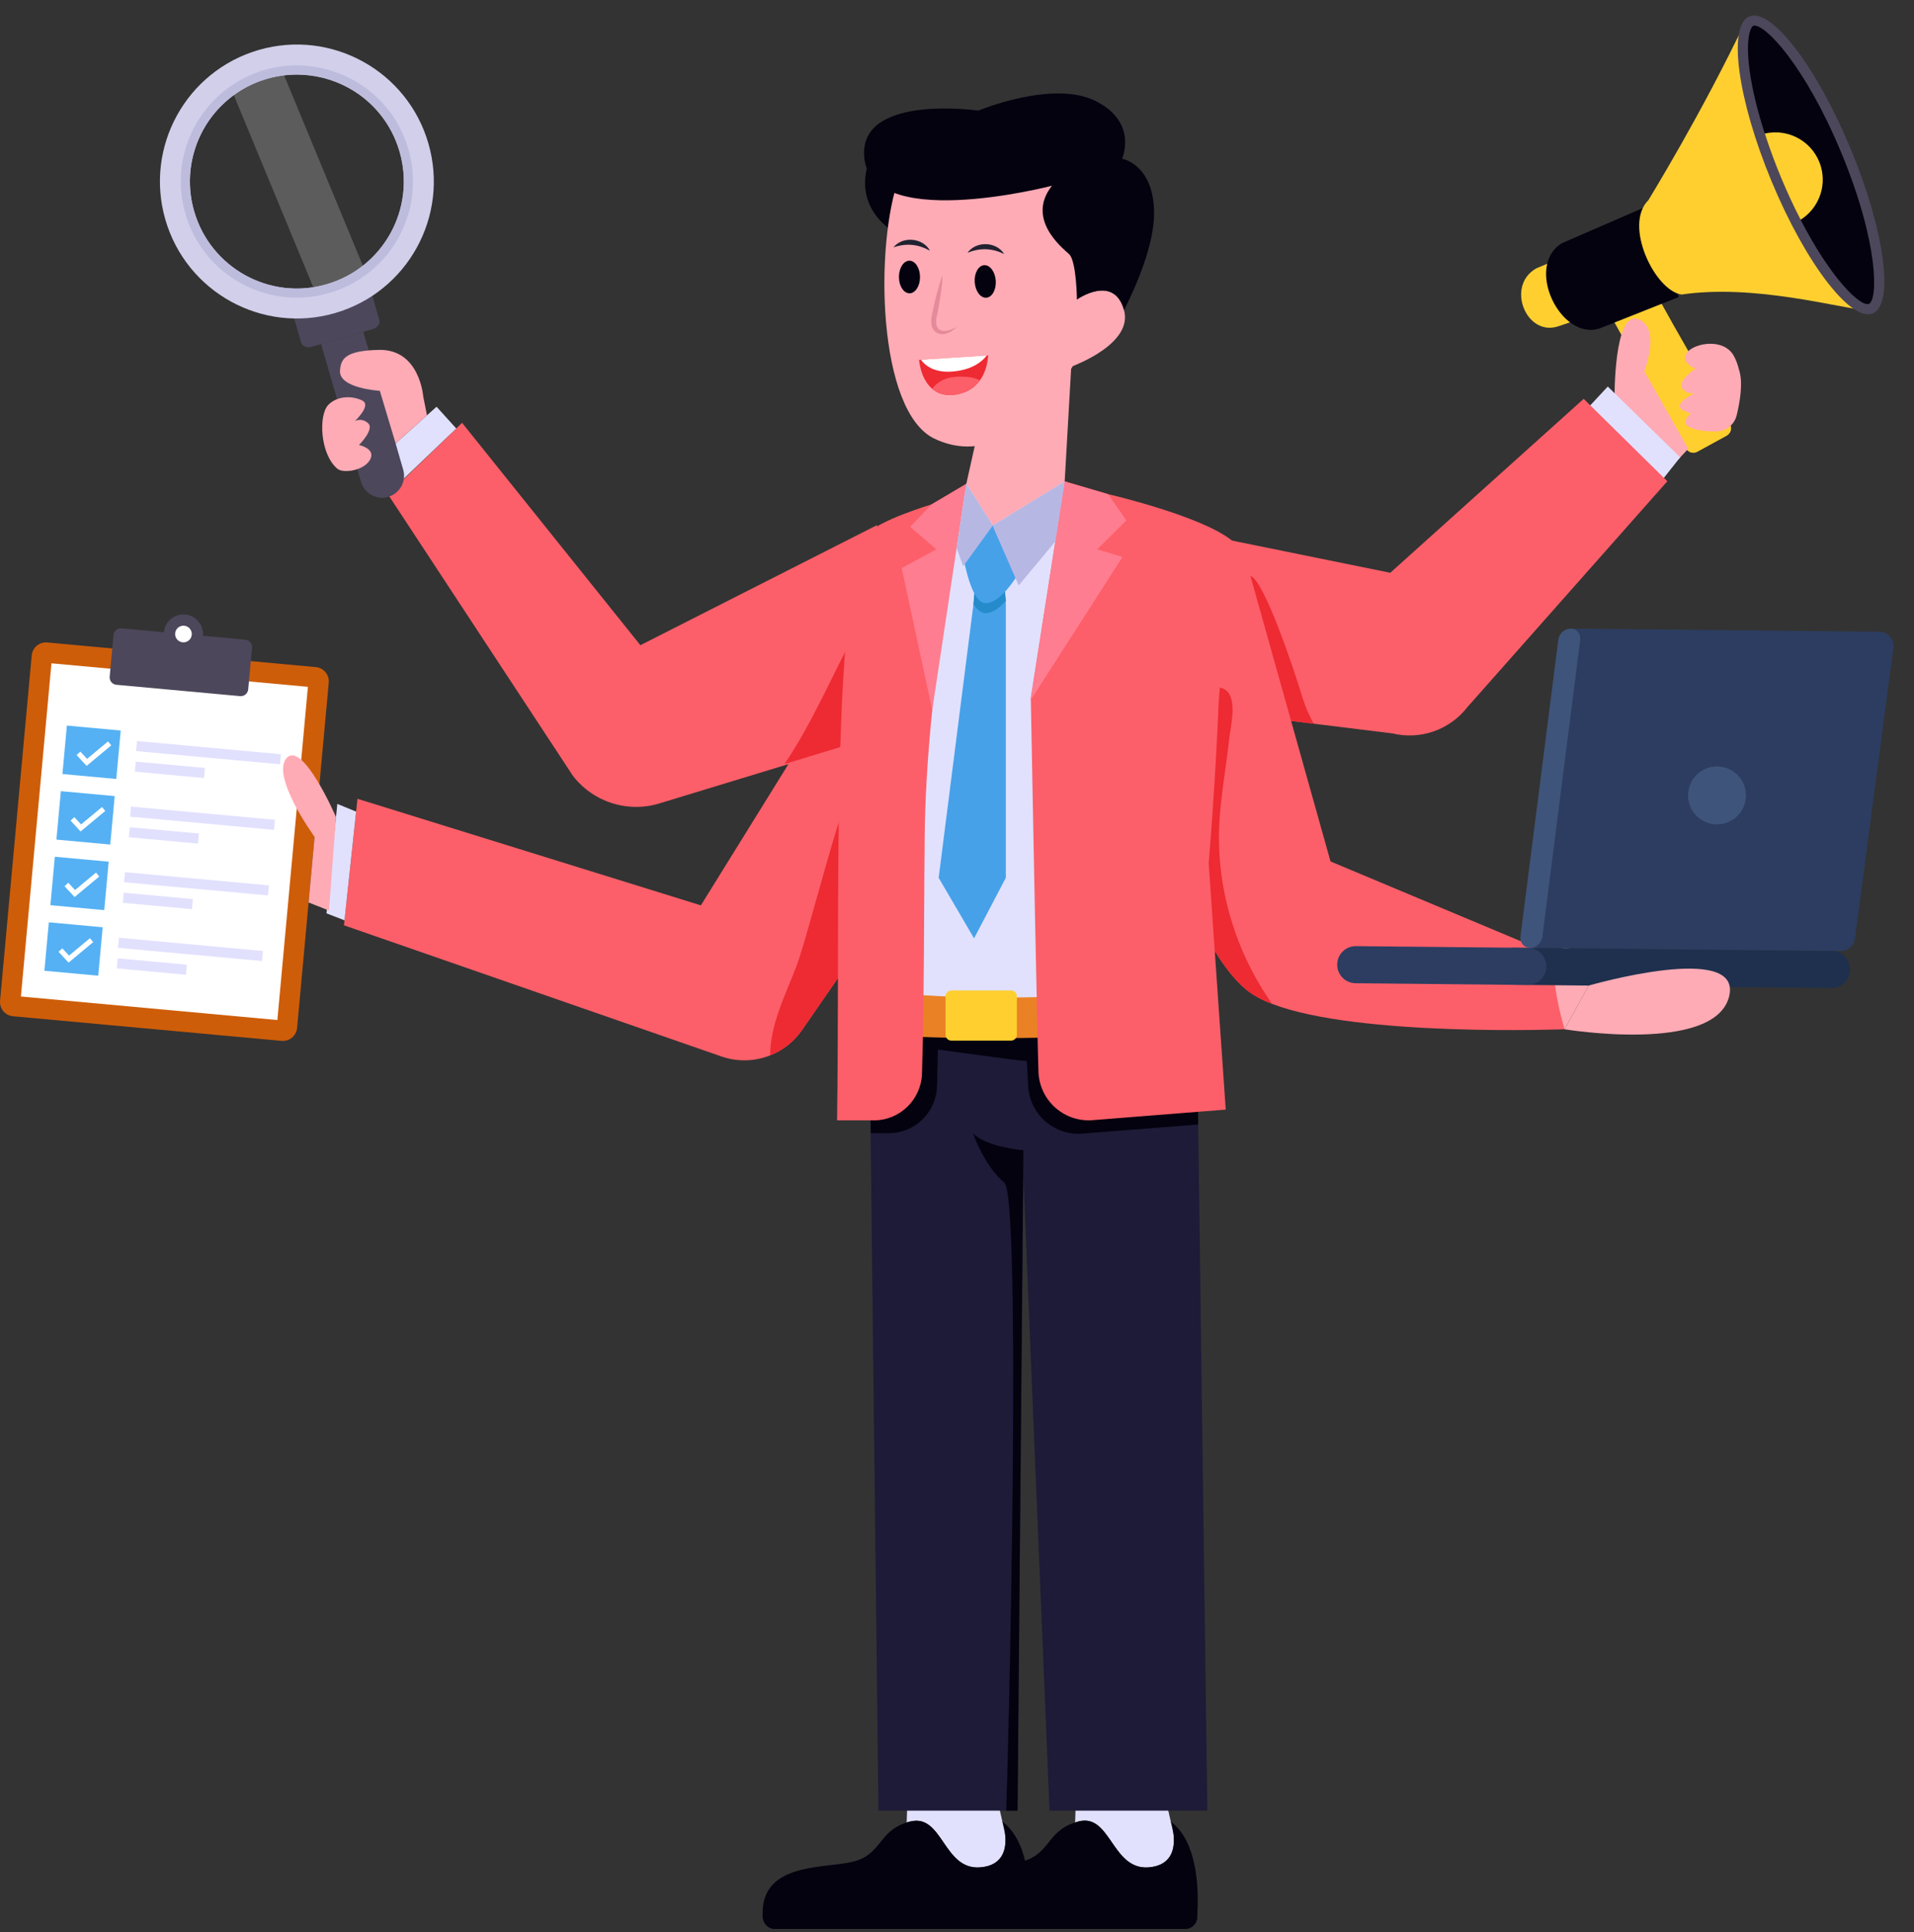 <svg width="428" height="432" viewBox="0 0 428 432" fill="none" xmlns="http://www.w3.org/2000/svg">
<rect x="0" y="0" width="428" height="432" fill="#333333" stroke="none"/>
<path d="M224.489 165L198.931 201.969L179.335 230.309C177.522 232.921 175.043 234.832 172.242 235.943C168.744 237.343 164.768 237.463 161.035 236.093L76.916 206.87L79.933 178.585L156.726 202.412L193.136 143.7L224.489 165Z" fill="#FC5F69"/>
<path d="M198.931 201.969L179.335 230.309C177.521 232.922 175.043 234.833 172.242 235.943C172.229 234.918 172.296 233.905 172.431 232.916C173.23 227.071 175.914 221.689 178.03 216.188C181.76 206.455 192.677 158.127 198.391 162.978C201.744 165.824 194.005 185.568 195.661 189.627C197.272 193.583 198.187 197.76 198.931 201.969Z" fill="#EE2A33"/>
<path d="M62.962 232.707L2.904 227.201C1.146 227.04 -0.148 225.484 0.014 223.727L7.092 146.529C7.253 144.772 8.808 143.478 10.565 143.639L70.623 149.145C72.381 149.307 73.675 150.862 73.513 152.619L66.435 229.817C66.274 231.575 64.719 232.869 62.962 232.707Z" fill="#CE5D09"/>
<path d="M62.023 228.048L68.853 153.556L11.503 148.298L4.673 222.789L62.023 228.048Z" fill="white"/>
<path d="M53.692 155.635L26.03 153.099C25.115 153.015 24.441 152.205 24.525 151.29L25.378 141.986C25.462 141.071 26.272 140.397 27.187 140.48L54.849 143.017C55.764 143.101 56.438 143.911 56.354 144.826L55.501 154.13C55.417 155.045 54.607 155.719 53.692 155.635Z" fill="#4D475B"/>
<path d="M41.018 146.124C43.435 146.124 45.394 144.165 45.394 141.748C45.394 139.332 43.435 137.372 41.018 137.372C38.602 137.372 36.643 139.332 36.643 141.748C36.643 144.165 38.602 146.124 41.018 146.124Z" fill="#4D475B"/>
<path d="M41.022 143.612C42.052 143.612 42.886 142.778 42.886 141.748C42.886 140.719 42.052 139.884 41.022 139.884C39.993 139.884 39.158 140.719 39.158 141.748C39.158 142.778 39.993 143.612 41.022 143.612Z" fill="white"/>
<path d="M14.954 162.22L13.961 173.05L26.002 174.154L26.995 163.324L14.954 162.22Z" fill="#55B1F4"/>
<path d="M19.369 171.228L17.127 168.806L17.962 168.032L19.471 169.662L24.154 165.766L24.881 166.64L19.369 171.228Z" fill="white"/>
<path d="M30.634 165.668L30.428 167.923L62.621 170.875L62.828 168.62L30.634 165.668Z" fill="#E1E1FE"/>
<path d="M30.349 170.27L30.143 172.525L45.616 173.944L45.822 171.689L30.349 170.27Z" fill="#E1E1FE"/>
<path d="M13.608 176.881L12.615 187.711L24.656 188.815L25.649 177.985L13.608 176.881Z" fill="#55B1F4"/>
<path d="M18.023 185.889L15.781 183.467L16.616 182.693L18.126 184.324L22.808 180.427L23.537 181.302L18.023 185.889Z" fill="white"/>
<path d="M29.289 180.328L29.082 182.583L61.276 185.535L61.482 183.28L29.289 180.328Z" fill="#E1E1FE"/>
<path d="M29.004 184.931L28.797 187.186L44.27 188.605L44.477 186.35L29.004 184.931Z" fill="#E1E1FE"/>
<path d="M12.263 191.543L11.27 202.373L23.31 203.477L24.303 192.647L12.263 191.543Z" fill="#55B1F4"/>
<path d="M16.679 200.55L14.435 198.129L15.271 197.354L16.78 198.985L21.462 195.088L22.191 195.963L16.679 200.55Z" fill="white"/>
<path d="M27.947 194.989L27.74 197.245L59.934 200.197L60.141 197.941L27.947 194.989Z" fill="#E1E1FE"/>
<path d="M27.662 199.592L27.455 201.847L42.928 203.266L43.135 201.011L27.662 199.592Z" fill="#E1E1FE"/>
<path d="M10.919 206.203L9.926 217.033L21.967 218.137L22.96 207.307L10.919 206.203Z" fill="#55B1F4"/>
<path d="M15.336 215.212L13.094 212.79L13.928 212.016L15.438 213.646L20.12 209.75L20.848 210.624L15.336 215.212Z" fill="white"/>
<path d="M26.599 209.652L26.393 211.907L58.586 214.859L58.793 212.604L26.599 209.652Z" fill="#E1E1FE"/>
<path d="M26.318 214.254L26.111 216.51L41.584 217.929L41.791 215.673L26.318 214.254Z" fill="#E1E1FE"/>
<path d="M79.629 181.453L75.428 179.73L73.01 204.2L77.036 205.753" fill="#E1E1FE"/>
<path d="M75.141 182.684L73.566 203.574L69.007 201.764L70.349 187.099C70.349 187.099 60.487 173.53 64.091 169.489C67.696 165.46 75.141 182.684 75.141 182.684Z" fill="#FEABB5"/>
<path d="M196.156 117.38L194.235 127.291L192.338 140.527L188.689 166.111L188.542 167.1L187.434 167.442L169.959 172.768L147.869 179.493C140.682 181.874 132.725 179.457 128.094 173.42L86.772 110.549L103.329 94.533L143.2 144.249L196.156 117.38Z" fill="#FC5F69"/>
<path d="M197.787 138.588L194.138 164.173C193.735 164.635 193.321 165.075 192.884 165.504L175.408 170.829C181.694 161.657 186.966 149.138 191.443 141.041C193.147 137.961 194.729 134.652 195.083 131.182L195 133.789C196.112 135.28 197.052 136.895 197.787 138.588Z" fill="#EE2A33"/>
<path d="M102.023 95.796L97.621 90.935L84.561 102.639L88.599 108.638L102.023 95.796Z" fill="#E1E1FE"/>
<path d="M64.873 68.052L67.34 76.568C67.582 77.404 68.617 77.84 69.648 77.541L83.385 73.561C84.417 73.263 85.058 72.341 84.816 71.505L82.349 62.989L64.873 68.052Z" fill="#4D475B"/>
<path d="M71.801 76.918L80.725 107.725C81.483 110.341 84.201 111.84 86.811 111.084C89.421 110.328 90.915 107.602 90.159 104.992L81.235 74.185L71.801 76.918Z" fill="#4D475B"/>
<path d="M36.978 49.102C41.682 65.341 58.658 74.697 74.908 69.999C91.152 65.285 100.498 48.303 95.795 32.065C91.091 15.826 74.115 6.469 57.865 11.167C41.621 15.881 32.275 32.863 36.978 49.102ZM43.415 47.242C39.73 34.548 47.046 21.283 59.736 17.608C72.424 13.934 85.684 21.235 89.358 33.924C93.032 46.613 85.732 59.873 73.038 63.558C60.349 67.232 47.089 59.931 43.415 47.242Z" fill="#D1CFEA"/>
<g opacity="0.2">
<path d="M51.48 19.324C51.77 20.024 72.136 69.236 70.863 66.163C71.777 65.991 72.689 65.782 73.602 65.522C76.703 64.619 79.51 63.195 81.953 61.367L81.145 59.409C79.453 55.319 87.632 75.088 62.722 14.884C58.696 15.46 54.825 16.979 51.48 19.324Z" fill="white"/>
</g>
<path d="M41.456 47.797C45.203 60.767 58.127 68.428 70.862 66.163C71.776 65.991 72.688 65.781 73.602 65.522C76.703 64.619 79.51 63.194 81.953 61.367C90.425 54.985 94.388 43.957 91.321 33.351C86.055 15.204 63.527 8.314 48.947 21.34C41.379 28.301 38.768 38.513 41.456 47.797ZM49.785 23.369C62.469 11.082 84.29 16.401 89.356 33.919C92.074 43.303 88.832 53.352 81.144 59.409C78.798 61.251 76.067 62.672 73.034 63.557C60.431 67.262 47.1 59.966 43.419 47.241C40.809 38.301 43.758 29.073 49.785 23.369Z" fill="#BDBCDD"/>
<path d="M82.775 102.742C84.086 100.276 80.275 99.489 80.275 99.489C80.275 99.489 83.878 95.904 82.271 94.573C80.866 93.394 79.609 94.013 79.317 94.182C79.772 93.751 83.048 90.542 80.996 89.54C78.817 88.46 75.44 88.43 73.416 90.517C71.195 92.807 71.553 101.511 75.427 104.785C76.79 105.937 81.46 105.191 82.775 102.742Z" fill="#FEABB5"/>
<path d="M95.48 92.854L94.638 88.62C94.638 88.62 93.853 78.033 84.743 78.223C77.219 78.379 76.198 80.214 76.03 82.896C75.784 86.846 84.934 87.377 84.934 87.377L88.464 99.14L95.48 92.854Z" fill="#FEABB5"/>
<path d="M355.26 55.083L343.563 59.985C336.621 63.847 341.274 75.413 348.517 72.933L360.5 68.877L355.26 55.083Z" fill="#FFCF30"/>
<path d="M386.072 97.439L379.531 101.015C378.633 101.498 377.492 101.164 376.979 100.264L363.421 76.422L360.405 70.968C359.922 70.071 360.256 68.931 361.153 68.447L367.694 64.871C368.624 64.359 369.796 64.695 370.279 65.593L374.025 72.331L386.884 94.891C387.367 95.788 387.032 96.93 386.072 97.439Z" fill="#FFCF30"/>
<path d="M368.025 46.223L349.291 54.362C340.823 59.518 348.988 76.319 357.725 73.418L375.401 66.407L368.025 46.223Z" fill="#04020F"/>
<path d="M418.676 69.643C410.394 68.686 392.276 63.483 376.016 65.847C370.091 65.027 362.952 50.339 368.618 44.734C368.565 44.755 380.479 25.568 390.57 4.227C389.735 10.903 393.912 23.014 399.734 37.582C402.308 43.994 405.135 49.859 407.963 54.808C412.061 62.042 415.452 67.523 418.676 69.643Z" fill="#FFCF30"/>
<path d="M418.782 70.057C423.658 68.029 421.431 51.525 413.808 33.193C406.184 14.861 396.051 1.644 391.175 3.672C386.299 5.699 388.526 22.204 396.149 40.536C403.772 58.868 413.905 72.085 418.782 70.057Z" fill="#4D475B"/>
<path d="M394.63 29.866C395.65 33.045 396.869 36.346 398.246 39.662C399.69 43.136 401.165 46.294 402.645 49.132C409.417 62.265 415.906 68.513 417.869 67.964L417.902 67.955C419.915 67.12 420.237 54.579 411.707 34.063C403.557 14.481 394.474 5.092 392.084 5.761C391.385 6.051 390.307 8.835 391.23 15.684C391.8 19.875 392.965 24.716 394.63 29.866Z" fill="#04020F"/>
<path d="M394.631 29.866C395.65 33.045 396.869 36.346 398.246 39.662C399.691 43.136 401.166 46.294 402.645 49.131C406.506 46.703 408.496 41.938 407.204 37.321C405.673 31.849 400.104 28.595 394.631 29.866Z" fill="#FFCF30"/>
<path d="M361.036 88.998C361.036 88.998 360.864 69.547 366.211 71.318C371.557 73.089 367.7 83.03 367.7 83.03L377.529 100.315L375.296 102.714" fill="#FEABB5"/>
<path d="M377.38 95.236C378.581 96.167 381.542 96.558 384.042 96.434C386.104 96.332 387.849 94.871 388.342 92.866C389.06 89.947 389.84 85.483 388.86 82.637C388.612 81.583 388.244 80.563 387.748 79.637C385.543 75.513 379.031 76.625 377.282 78.782C375.529 80.927 379.096 82.436 379.096 82.436C379.096 82.436 374.895 85.254 376.197 86.865C377.353 88.292 378.694 87.928 379.02 87.826C378.485 88.153 374.258 90.162 376.073 91.535C376.525 91.881 377.235 92.179 378.092 92.413C377.128 93.32 376.359 94.458 377.38 95.236Z" fill="#FEABB5"/>
<path d="M355.33 90.923L359.524 86.422L375.711 102.241L371.813 107.156" fill="#E1E1FE"/>
<path d="M372.842 107.594L328.136 158.087C324.191 163.184 317.62 165.487 311.35 163.966L293.767 161.798L283.065 160.473L263.424 158.045L274.641 120.685L310.889 128.058L354.135 89.171L372.842 107.594Z" fill="#FC5F69"/>
<path d="M293.765 161.798L283.063 160.472C282.614 159.887 282.199 159.28 281.806 158.661C277.736 152.3 275.496 144.022 276.448 136.459C276.769 133.98 276.18 127.7 279.608 128.748C282.719 129.69 289.542 150.266 291.107 155.497C291.757 157.69 292.658 159.805 293.765 161.798Z" fill="#EE2A33"/>
<path d="M350.016 214.593L349.861 230.112C349.861 230.112 303.782 231.883 284.464 224.437C282.502 223.688 280.825 222.84 279.491 221.882C272.255 216.674 265.344 201.824 260.022 187.389C253.858 170.646 249.807 154.447 249.807 154.447L278.139 123.506L297.525 192.592L350.016 214.593Z" fill="#FC5F69"/>
<path d="M284.464 224.437C282.501 223.688 280.825 222.84 279.49 221.882C272.255 216.674 265.343 201.824 260.021 187.389C260.401 179.023 262.727 170.768 265.64 162.952C266.787 159.877 268.111 152.728 272.838 153.732C277.247 154.653 275.178 162.25 274.84 165.378C274.149 171.85 272.9 178.271 272.63 184.782C272.057 198.828 276.368 212.969 284.464 224.437Z" fill="#EE2A33"/>
<path d="M349.856 230.114C349.856 230.114 344.401 211.939 350.037 211.996C355.673 212.052 355.256 220.343 355.256 220.343" fill="#FEABB5"/>
<path d="M413.692 216.78C413.68 217.927 413.207 218.959 412.449 219.702C411.684 220.444 410.65 220.897 409.503 220.886L338.393 220.175C336.106 220.152 334.264 218.281 334.287 215.987C334.299 214.847 334.772 213.807 335.53 213.065C336.295 212.322 337.329 211.869 338.476 211.88L409.586 212.591C411.873 212.614 413.715 214.493 413.692 216.78Z" fill="#1E304E"/>
<path d="M423.39 144.819L414.805 209.855C414.598 211.442 413.233 212.627 411.637 212.611L342.131 211.917L351.544 140.549L420.278 141.235C422.183 141.254 423.637 142.931 423.39 144.819Z" fill="#2C3D61"/>
<path d="M353.357 143.085L344.899 209.419C344.722 210.809 343.482 211.93 342.129 211.917C340.776 211.903 339.825 210.76 340.002 209.37L348.46 143.036C348.745 140.796 351.52 139.714 352.871 141.296C353.254 141.761 353.446 142.391 353.357 143.085Z" fill="#3F547A"/>
<path d="M344.552 219.023C343.787 219.766 342.753 220.219 341.606 220.207L303.122 219.823C300.835 219.8 298.993 217.928 299.016 215.634C299.027 214.494 299.501 213.455 300.258 212.712C301.023 211.97 302.058 211.517 303.205 211.528L341.689 211.913C345.366 211.949 347.178 216.449 344.552 219.023Z" fill="#2C3D61"/>
<path d="M383.95 184.302C387.525 184.302 390.423 181.404 390.423 177.829C390.423 174.254 387.525 171.355 383.95 171.355C380.375 171.355 377.477 174.254 377.477 177.829C377.477 181.404 380.375 184.302 383.95 184.302Z" fill="#3F547A"/>
<path d="M355.256 220.344C355.256 220.344 390.079 210.281 386.613 222.95C383.148 235.62 349.855 230.115 349.855 230.115" fill="#FEABB5"/>
<path d="M219.227 417.484C210.871 418.165 210.871 405.377 203.485 407.245C203.224 407.303 202.978 407.376 202.746 407.463L203.195 394.269L222.992 402.162C223.018 402.276 224.228 407.613 224.151 407.274L224.745 409.997C225.107 412.864 224.643 417.035 219.227 417.484Z" fill="#E1E1FE"/>
<path d="M230.018 428.766C229.917 430.171 228.729 431.257 227.324 431.257H173.277C171.828 431.257 170.67 430.113 170.568 428.679C169.743 416.485 183.762 417.774 190.409 416.297C197.245 414.79 196.202 409.505 202.748 407.462C202.98 407.375 203.226 407.303 203.487 407.245C210.872 405.377 210.872 418.165 219.229 417.484C224.645 417.035 225.109 412.864 224.747 409.997C224.587 408.563 224.211 407.433 224.153 407.274L224.138 407.245C230.511 412.024 230.409 423.639 230.018 428.766Z" fill="#04020F"/>
<path d="M230.129 427.663C230.108 428.056 230.084 428.427 230.058 428.766C229.957 430.171 228.769 431.257 227.364 431.257H173.316C171.868 431.257 170.709 430.113 170.608 428.679C170.584 428.329 170.576 427.992 170.576 427.663H230.129Z" fill="#04020F"/>
<path d="M256.891 417.484C248.305 418.184 248.425 404.457 240.41 407.462L240.859 394.269L260.656 402.162L261.801 407.245L261.815 407.274L262.409 409.997C262.771 412.864 262.308 417.035 256.891 417.484Z" fill="#E1E1FE"/>
<path d="M267.682 428.766C267.581 430.171 266.393 431.257 264.989 431.257H210.941C209.492 431.257 208.334 430.113 208.232 428.679C207.407 416.485 221.426 417.774 228.073 416.297C234.909 414.791 233.866 409.505 240.412 407.462C248.411 404.463 248.317 418.183 256.893 417.484C262.309 417.035 262.773 412.864 262.411 409.997C262.251 408.563 261.875 407.433 261.817 407.274L261.802 407.245C268.175 412.024 268.073 423.639 267.682 428.766Z" fill="#04020F"/>
<path d="M267.792 427.663C267.77 428.055 267.746 428.427 267.72 428.765C267.619 430.171 266.431 431.257 265.026 431.257H210.978C209.53 431.257 208.372 430.113 208.27 428.678C208.246 428.328 208.238 427.992 208.238 427.663H267.792Z" fill="#04020F"/>
<path d="M195.089 34.392C195.063 34.422 194.996 34.53 194.903 34.707C193.922 36.573 190.049 46.137 201.079 52.664C213.155 59.809 209.226 36.279 209.226 36.279L201.075 33.203L195.089 34.392Z" fill="#04020F"/>
<path d="M234.69 404.806L228.837 263.055C227.37 423.393 227.556 403.033 227.54 404.806H196.431C196.414 403.3 196.648 423.613 194.428 231.24L194.293 221.428C199.329 222.028 204.541 222.439 209.9 222.698C217.877 223.081 226.196 223.116 234.796 222.852C245.291 222.533 256.21 221.781 267.435 220.704L267.594 230.376L267.935 251.401L269.977 404.806H234.69Z" fill="#1D1B37"/>
<path d="M224.204 236.596C227.086 236.983 229.982 237.37 232.89 237.327C235.798 237.283 238.742 236.792 241.348 235.5C242.29 235.033 243.202 234.447 243.838 233.609C244.475 232.772 244.801 231.646 244.487 230.643C244.156 229.583 243.173 228.829 242.118 228.483C241.063 228.137 239.931 228.135 238.821 228.142C227.035 228.21 215.257 228.809 203.51 229.77C202.404 229.861 199.816 230.296 200.391 231.995C200.882 233.451 203.189 233.774 204.448 233.943C208.665 234.509 212.883 235.076 217.1 235.642C219.468 235.96 221.836 236.278 224.204 236.596Z" fill="#04020F"/>
<path d="M228.834 222.851C229.228 230.499 229.622 237.359 229.928 242.859C230.287 249.271 235.929 254.078 242.318 253.419L267.932 251.401L267.432 220.704C256.207 221.781 239.329 222.534 228.834 222.851Z" fill="#04020F"/>
<path d="M194.293 221.428L194.734 253.342H198.758C204.588 253.342 209.347 248.706 209.524 242.882C209.718 236.282 209.83 229.517 209.9 222.698C204.541 222.439 199.329 222.028 194.293 221.428Z" fill="#04020F"/>
<path d="M198.186 224.557H249.39L243.501 125.137L238.079 107.63L216.081 108.17L208.31 117.436L204.804 121.919C204.804 121.919 199.615 208.138 198.186 224.557Z" fill="#E1E1FE"/>
<path d="M194.293 221.428L194.428 231.24C197.793 231.47 201.211 231.646 204.682 231.781C214.524 232.164 224.784 232.199 235.397 231.934C245.815 231.681 256.575 231.14 267.594 230.375L267.435 220.704C256.21 221.78 245.292 222.533 234.797 222.851C226.196 223.116 217.877 223.081 209.9 222.698C204.541 222.439 199.329 222.028 194.293 221.428Z" fill="#EA8124"/>
<path d="M223.436 136.549L223.459 136.796L223.671 136.896L223.436 136.549Z" fill="#46A1E9"/>
<path d="M274.093 248.073L244.612 250.412C238.23 251.08 232.583 246.269 232.226 239.853C232.171 238.918 232.037 233.115 231.87 224.973C231.87 224.828 231.859 224.695 231.859 224.55C231.848 224.038 231.836 223.525 231.825 223.013C231.714 217.555 231.58 211.218 231.435 204.658C231.268 196.104 231.102 187.183 230.945 179.342C230.689 166.132 230.5 156.019 230.5 156.019L238.085 107.625L247.786 110.476C247.786 110.476 268.612 115.293 275.495 120.859C279.692 124.252 273.102 142.698 272.467 158.024C272.411 159.472 272.345 160.92 272.278 162.356C272.066 166.823 271.821 171.166 271.576 175.12C270.93 185.401 270.284 192.997 270.284 192.997L272.311 222.334L272.746 228.571L273.548 240.143L274.093 248.073Z" fill="#FC5F69"/>
<path d="M187.18 250.481H195.4C201.236 250.481 205.992 245.837 206.17 240.012C206.326 234.944 206.426 229.776 206.493 224.553C206.504 223.572 206.515 222.592 206.526 221.612C206.66 209.928 206.66 198.056 206.782 186.517C206.805 184.612 206.849 182.697 206.916 180.758C208.097 146.743 216.083 108.173 216.083 108.173L208.342 112.751C208.342 112.751 195.789 116.571 194.03 119.445C189.318 127.13 187.971 153.393 187.558 183.309C187.403 195.438 187.38 208.18 187.369 220.509C187.347 230.99 187.313 241.193 187.18 250.481Z" fill="#FC5F69"/>
<path d="M225 404.806C226.052 372.459 228.136 267.328 224.577 264.382C220.053 260.64 217.559 253.345 217.559 253.345C220.488 256.481 228.836 257.163 228.836 257.163C227.373 423.679 227.554 403.072 227.539 404.806H225Z" fill="#04020F"/>
<path d="M211.439 222.742V231.338C211.439 232.065 212.026 232.652 212.754 232.652H226.078C226.805 232.652 227.392 232.065 227.392 231.338V222.742C227.392 222.015 226.805 221.428 226.078 221.428H212.754C212.026 221.428 211.439 222.015 211.439 222.742Z" fill="#FFCF30"/>
<path d="M239.516 82.502L238.08 107.63L222.034 117.457L216.082 108.17L220.971 86.264L239.516 82.502Z" fill="#FEABB5"/>
<path d="M208.968 98.081C226.62 106.463 239.875 81.871 239.875 81.871C239.977 81.757 253.751 76.828 251.271 69.07C248.923 61.405 241.082 66.765 240.806 66.954L245.415 49.589L241.067 31.902C241.067 31.902 211.805 24.209 203.081 35.763C202.315 36.774 201.661 38.048 201.108 39.529C195.533 54.552 196.146 91.993 208.968 98.081Z" fill="#FEABB5"/>
<path d="M193.22 34.033C192.97 52.554 235.237 41.526 235.237 41.526C229.42 48.916 237.4 55.296 239.06 56.81C240.72 58.323 240.815 66.96 240.815 66.96L240.82 66.953C241.097 66.764 248.938 61.404 251.286 69.069C251.316 69.161 251.339 69.248 251.362 69.335C254.181 63.717 258.091 54.65 258.067 47.648C258.029 36.703 250.912 35.49 250.912 35.49C250.912 35.49 254.577 27.377 244.993 22.581C235.408 17.784 218.769 24.73 218.769 24.73C218.769 24.73 193.395 21.093 193.22 34.033Z" fill="#04020F"/>
<path d="M222.667 62.77C222.797 64.776 221.844 66.475 220.551 66.558C219.244 66.643 218.093 65.082 217.963 63.075C217.833 61.068 218.773 59.371 220.079 59.286C221.372 59.202 222.536 60.763 222.667 62.77Z" fill="#04020F"/>
<path d="M216.338 56.525C218.253 53.827 222.805 53.971 224.545 56.786C221.831 55.484 219.202 55.349 216.338 56.525Z" fill="#222130"/>
<path d="M205.729 61.919C205.739 63.929 204.687 65.567 203.391 65.574C202.082 65.581 201.026 63.953 201.016 61.943C201.006 59.932 202.045 58.293 203.354 58.287C204.65 58.28 205.719 59.908 205.729 61.919Z" fill="#04020F"/>
<path d="M199.783 55.307C201.856 52.728 206.391 53.143 207.96 56.058C205.329 54.596 202.712 54.304 199.783 55.307Z" fill="#222130"/>
<path d="M210.786 61.462C210.645 64.417 210.167 67.303 209.606 70.173C208.968 72.429 209.322 74.392 211.86 73.912C212.542 73.795 213.194 73.442 213.873 73.149C212.773 74.199 211.204 75.203 209.6 74.448C207.885 73.619 208.165 71.403 208.49 69.947C209.088 67.085 209.768 64.239 210.786 61.462Z" fill="#E48A9A"/>
<path d="M220.97 79.45C220.907 79.564 220.946 87.092 213.695 88.225C211.338 88.581 209.648 87.96 208.459 86.929C205.798 84.681 205.51 80.453 205.51 80.453L220.97 79.45Z" fill="#EE2A33"/>
<path d="M220.659 79.47C219.487 81.007 217.395 82.522 213.692 82.992C209.454 83.537 207.155 82.063 205.926 80.425L220.659 79.47Z" fill="white"/>
<path d="M219.128 85.033C218.047 86.51 216.36 87.809 213.695 88.226C211.338 88.581 209.648 87.96 208.459 86.929C209.25 85.782 210.94 84.32 214.26 84.213C216.688 84.123 218.204 84.552 219.128 85.033Z" fill="#FC5F69"/>
<path d="M247.784 110.483L251.878 116.343L245.352 122.819L251.013 124.518L230.496 156.477L238.077 107.629L247.784 110.483Z" fill="#FF7D90"/>
<path d="M208.342 112.753L203.519 117.782L209.368 122.81L201.631 127.017L208.463 158.729L216.082 108.17L208.342 112.753Z" fill="#FF7D90"/>
<path d="M209.9 196.248L217.815 209.789L224.917 196.248V134.338L224.498 129.771L218.403 126.969L217.674 135.133L209.9 196.248Z" fill="#46A1E9"/>
<path d="M217.672 135.132C218.521 136.324 219.441 137.091 220.399 137.091C221.955 137.091 223.534 135.878 224.916 134.337L224.497 129.771L218.401 126.968L217.672 135.132Z" fill="#258BCA"/>
<path d="M229.202 125.843C228.98 125.924 224.616 134.855 220.4 134.855C216.184 134.855 214.504 118.644 214.504 118.644L216.258 117.463C216.258 117.463 224.267 117.45 224.479 117.463C224.69 117.476 230.525 122.011 230.525 122.011L229.202 125.843Z" fill="#46A1E9"/>
<path d="M222.037 117.462L222.126 117.93L227.799 130.892L235.997 121.043L238.075 107.627L222.037 117.462Z" fill="#B7B7E4"/>
<path d="M222.032 117.457L215.377 126.605L213.92 122.5L216.08 108.17L222.032 117.457Z" fill="#B7B7E4"/>
</svg>
